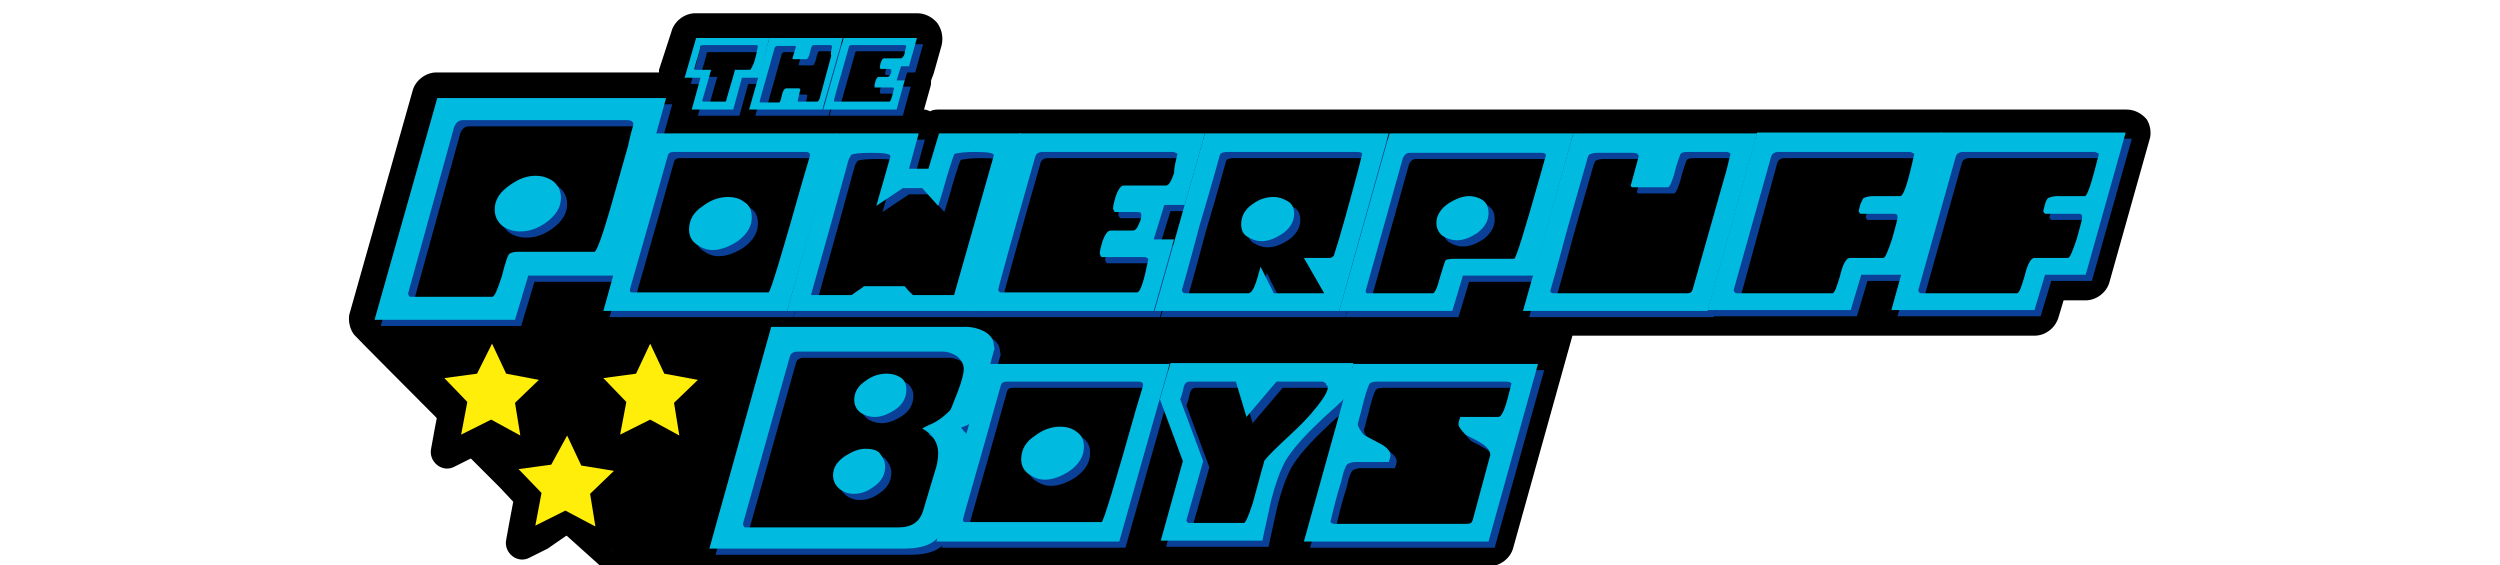 <?xml version="1.0" encoding="utf-8"?>
<!-- Generator: Adobe Illustrator 23.0.3, SVG Export Plug-In . SVG Version: 6.00 Build 0)  -->
<svg version="1.1" id="Layer_1" xmlns="http://www.w3.org/2000/svg" xmlns:xlink="http://www.w3.org/1999/xlink" x="0px" y="0px"
	 viewBox="0 0 283 64" style="enable-background:new 0 0 283 64;" xml:space="preserve">
<style type="text/css">
	.st0{fill:#FFED0A;}
	.st1{enable-background:new    ;}
	.st2{fill:#0A4098;}
	.st3{fill:#00BAE0;}
</style>
<g>
	<path d="M243.3,15.9l-4.5,16c-0.3,1.2-1.5,2.1-2.7,2.1h-2.5l-0.6,2c-0.4,1.2-1.5,2-2.7,2H178l-6.7,24c-0.3,1.2-1.5,2.1-2.7,2.1
		h-20.9c-0.9,0-3.8,0-4.8,0h-11.5c-0.9,0-3.7,0-4.6,0h-19.9c-1.7,0-19.8-0.1-26.4-0.1l-0.1,0.1H68l-3.9-3.5l-2-0.6
		c0,0-21.4-21.4-22-22.1c-0.4-0.5-0.6-1.2-0.6-1.8l0,0c0-0.2,0-0.4,0.1-0.7l7.1-25.1c0.3-1.2,1.5-2.1,2.7-2.1h25.2
		c0-0.1,0-0.2,0-0.3L76,3.6c0.3-1.2,1.5-2.1,2.7-2.1h25.1c0.9,0,1.7,0.4,2.3,1.1c0.5,0.7,0.7,1.6,0.5,2.5l-0.9,3.2
		c-0.1,0.3-0.2,0.5-0.3,0.8c0,0.3,0,0.5-0.1,0.8l-0.7,2.5c0.2,0,0.5,0.1,0.7,0.2c0.3-0.2,0.7-0.2,1.1-0.2h50.9l0,0c0,0,0,0,0.1,0
		h41.7l0,0h41.6c0.9,0,1.7,0.4,2.3,1.1C243.4,14.1,243.6,15.1,243.3,15.9z"/>
</g>
<g>
	<g>
		<polygon class="st0" points="55.5,49.1 50.1,51.8 51.2,45.9 47,41.7 53,40.9 55.7,35.6 58.3,41 64.2,42 59.8,46.1 60.7,52 		"/>
	</g>
	<g>
		<path d="M55.7,38.9l1.6,3.4L61,43l-2.7,2.6l0.6,3.7l-3.3-1.8l-3.4,1.7l0.7-3.7l-2.6-2.7l3.7-0.5L55.7,38.9 M55.8,32.2L53,37.6
			l-1,1.9l-2.2,0.3l-6,0.8l4.3,4.3l1.5,1.6l-0.4,2.1l-0.4,2.2c-0.3,1.5,1.3,2.8,2.7,2l2-1l2-1l1.9,1.1l5.3,2.9l-0.9-6l-0.3-2.2
			l1.6-1.5l4.4-4.2l-6-1l-2.2-0.4l-0.9-2L55.8,32.2L55.8,32.2z"/>
	</g>
</g>
<g>
	<g>
		<polygon class="st0" points="73.5,49.1 68.1,51.8 69.2,45.9 65,41.7 71,40.9 73.7,35.6 76.3,41 82.2,42 77.8,46.1 78.7,52 		"/>
	</g>
	<g>
		<path d="M73.6,38.9l1.6,3.4L79,43l-2.7,2.6l0.6,3.7l-3.3-1.8l-3.4,1.7l0.7-3.7l-2.6-2.7l3.7-0.5L73.6,38.9 M73.8,32.2L71,37.6
			l-1,1.9l-2.2,0.3l-6,0.8l4.3,4.3l1.5,1.6l-0.4,2.1l-1.1,6l5.4-2.7l2-1l1.9,1.1l5.3,2.9l-0.9-6l-0.3-2.2l1.6-1.5l4.4-4.2l-6-1
			l-2.2-0.4l-0.9-2L73.8,32.2L73.8,32.2z"/>
	</g>
</g>
<g>
	<g>
		<polygon class="st0" points="64,59.5 58.6,62.2 59.8,56.3 55.5,52 61.5,51.2 64.3,45.9 66.8,51.3 72.8,52.3 68.4,56.4 69.3,62.3 
					"/>
	</g>
	<g>
		<path d="M64.2,49.3l1.6,3.4l3.7,0.6l-2.7,2.6l0.6,3.7L64,57.8l-3.4,1.7l0.7-3.7l-2.6-2.7l3.7-0.5L64.2,49.3 M64.3,42.5l-2.8,5.4
			l-1,1.9l-2.2,0.3l-6,0.8l4.3,4.3l1.5,1.6l-0.4,2.1l-0.4,2.2c-0.3,1.5,1.3,2.8,2.7,2l2-1l2.6-1.8l2,1.2l5.3,1.6l-1.6-4L70,57
			l1.6-1.5l4.4-4.2l-6-1L67.8,50l-0.9-2L64.3,42.5L64.3,42.5z"/>
	</g>
</g>
<g>
	<g class="st1">
		<path class="st2" d="M76.1,11.8l-5.6,20.1h-10l-1.5,5H43.1l7.1-25.1H76.1z M72.4,14.8c0-0.3-0.2-0.5-0.7-0.5H53.1
			c-0.5,0-0.8,0.3-1,0.8l-5.2,18.8c0,0.2,0.1,0.3,0.2,0.4h9.3c0.3,0,0.6-0.8,1.1-2.3c0.4-1.6,0.7-2.5,0.9-2.6
			c0.2-0.1,0.5-0.2,0.9-0.2h8.7c0.2,0,0.8-1.5,1.7-4.6c0.7-2.5,1.4-4.9,2.1-7.4C72.1,15.7,72.4,14.9,72.4,14.8z M64.2,23.1
			c0,1.1-0.6,2-1.7,2.8c-1,0.7-1.9,1-2.9,1c-0.8,0-1.4-0.2-2-0.6c-0.6-0.5-0.9-1.1-0.9-1.9c0-1.1,0.6-2,1.8-2.8c1-0.7,1.9-1,2.8-1
			c0.8,0,1.4,0.2,2,0.6C63.9,21.7,64.2,22.3,64.2,23.1z"/>
		<path class="st2" d="M95.5,15.8l-5.7,20.1H69l5.6-20.1H95.5z M92.4,18.3c0-0.3-0.2-0.4-0.5-0.4H77c-0.4,0-0.6,0.1-0.7,0.4
			c-2.8,10-4.3,15.1-4.3,15.2c0,0.2,0.1,0.3,0.2,0.3h15.5c0.2,0,1.5-4.3,3.9-12.8C92.1,19.3,92.4,18.4,92.4,18.3z M85.8,25.3
			c0,1-0.5,1.9-1.6,2.7c-0.9,0.6-1.9,1-2.8,1c-0.7,0-1.2-0.2-1.8-0.6c-0.6-0.4-0.9-1-0.9-1.7c0-1.1,0.5-2,1.6-2.7
			c0.9-0.7,1.9-1,2.8-1c0.8,0,1.4,0.2,1.9,0.6C85.5,23.9,85.8,24.5,85.8,25.3z"/>
		<path class="st2" d="M116.3,15.8l-5.6,20.1H89.8l5.6-20.1h9.3l-1.1,4h2.2l1.2-4H116.3z M113.2,18.3c0-0.3-0.7-0.4-2.2-0.4
			c-1,0-1.8,0.1-2.2,0.2c-0.1,0-0.3,0.6-0.7,1.9c-0.3,0.9-0.6,2.2-1.2,4l-1.8-2h-2.2l-3,2l1.6-5.6c0-0.3-0.7-0.4-2.2-0.4
			c-1.3,0-2,0.1-2.2,0.2c-0.1,0.1-0.3,0.4-0.4,0.8c-0.9,3.3-2.3,8.4-4.2,15.1h4.6c0,0,0.3-0.2,0.7-0.5c0.5-0.3,0.7-0.5,0.7-0.5h4.6
			c0.2,0.2,0.5,0.6,0.9,1h4.7L113.2,18.3z"/>
		<path class="st2" d="M137.1,15.8l-2.3,8.1h-2.3l-1.2,3.9h2.3l-2.3,8.1h-20.8l5.6-20.1H137.1z M134,18.1c-0.2-0.1-0.4-0.2-0.5-0.2
			h-14.9c-0.4,0-0.7,0.2-0.8,0.5c-2.8,9.8-4.2,14.9-4.2,15.1c0,0.1,0.1,0.2,0.2,0.3h15.5c0.4,0,0.8-1.3,1.3-3.8
			c-0.2-0.1-0.3-0.2-0.4-0.2h-4.9c-0.1-0.1-0.2-0.3-0.2-0.4c0-0.3,0.1-0.7,0.3-1.4c0.3-0.8,0.6-1.2,0.9-1.2h2.5
			c0.3,0,0.5-0.2,0.7-0.7c0.2-0.4,0.3-0.7,0.3-1c0-0.3-0.1-0.4-0.4-0.4h-2.6c-0.1-0.1-0.2-0.3-0.2-0.4c0-0.3,0.1-0.7,0.3-1.4
			c0.3-0.8,0.6-1.2,0.9-1.2h4.8c0.3,0,0.6-0.5,0.9-1.4C133.6,19.7,133.8,18.9,134,18.1z"/>
		<path class="st2" d="M157.9,15.8l-5.6,20.1h-20.9l5.7-20.1H157.9z M134.5,33.5c0,0.2,0.1,0.4,0.4,0.4h7.1c0.3,0,0.6-0.4,0.9-1.3
			c0.2-0.6,0.3-1.1,0.5-1.7l1.5,3h5.7l-2.3-4h2.9c0.1,0,0.2,0,0.3-0.1c0.1-0.1,0.2-0.1,0.2-0.2c0.6-1.8,1.5-5,2.7-9.5
			c0.1-0.4,0.3-1.1,0.5-2c-0.1-0.2-0.4-0.2-0.8-0.2h-14.4c-0.5,0-0.8,0.1-0.9,0.3c-0.1,0.3-0.8,3-2.3,8
			C135.2,31.1,134.5,33.5,134.5,33.5z M147.2,24.9c0,0.9-0.5,1.7-1.4,2.3c-0.8,0.5-1.5,0.8-2.3,0.8c-0.6,0-1.1-0.2-1.6-0.5
			c-0.5-0.3-0.7-0.8-0.7-1.4c0-0.9,0.4-1.7,1.3-2.3c0.8-0.6,1.6-0.8,2.4-0.8c0.6,0,1.1,0.2,1.6,0.5
			C146.9,23.7,147.2,24.2,147.2,24.9z"/>
		<path class="st2" d="M178.8,15.8l-4.5,16.1h-8l-1.2,4h-12.8l5.7-20.1H178.8z M175.7,18.3c0-0.2-0.2-0.3-0.5-0.3h-14.9
			c-0.4,0-0.6,0.2-0.8,0.6l-4.2,15c0,0.2,0.1,0.3,0.2,0.3h7.4c0.2,0,0.5-0.6,0.8-1.8c0.4-1.3,0.6-2,0.7-2s0.4-0.1,0.7-0.1h7
			c0.2,0,1.2-3.2,3-9.6C175.5,18.9,175.7,18.3,175.7,18.3z M169.2,24.8c0,0.9-0.4,1.6-1.3,2.3c-0.8,0.5-1.5,0.8-2.3,0.8
			c-0.6,0-1.1-0.2-1.6-0.5c-0.5-0.4-0.7-0.9-0.7-1.5c0-0.8,0.5-1.6,1.4-2.2c0.8-0.5,1.6-0.8,2.3-0.8c0.6,0,1.2,0.2,1.6,0.5
			C169,23.7,169.2,24.2,169.2,24.8z"/>
		<path class="st2" d="M199.6,15.8l-5.6,20.1h-20.9l5.7-20.1H199.6z M176.2,33.6c0,0.2,0.1,0.3,0.4,0.3h15.1c0.3,0,0.5-0.1,0.6-0.4
			l3.6-12.7c0.2-0.6,0.4-1.5,0.7-2.7c-0.2-0.2-0.4-0.2-0.7-0.2h-4.2c-0.5,0-0.7,0.1-0.8,0.3c-0.1,0.3-0.4,1-0.7,2.3
			c-0.3,0.9-0.5,1.4-0.7,1.4h-4c-0.1,0-0.2-0.1-0.2-0.2l0.9-3.3c0-0.3-0.3-0.4-0.7-0.4h-4c-0.4,0-0.7,0.1-0.9,0.2
			c0,0.1-0.2,0.3-0.3,0.8c-0.1,0.3-0.8,2.8-2.2,7.7C176.9,31.2,176.2,33.6,176.2,33.6z"/>
		<path class="st2" d="M220.5,15.8l-4.5,16h-4.6l-1.2,4h-16.2l5.6-20.1H220.5z M217.4,18.1c-0.2-0.1-0.4-0.2-0.5-0.2h-14.9
			c-0.4,0-0.7,0.2-0.8,0.5L197.2,33c-0.1,0.4-0.2,0.6-0.1,0.7c0,0.1,0.1,0.1,0.2,0.2h10.9c0.3,0,0.5-0.7,0.9-2c0.3-1.3,0.7-2,1.1-2
			h3.8c0.2,0,0.5-0.7,1-2.2c0.4-1.4,0.6-2.2,0.6-2.4c0-0.3-0.1-0.4-0.4-0.4h-3.8c-0.1-0.1-0.2-0.2-0.2-0.3c0-0.1,0.1-0.4,0.2-0.8
			s0.3-0.7,0.4-0.7c0.2-0.1,0.6-0.2,1-0.2h3.1C216.2,22.9,216.7,21.3,217.4,18.1z"/>
		<path class="st2" d="M241.3,15.8l-4.5,16h-4.6l-1.2,4h-16.2l5.6-20.1H241.3z M238.3,18.1c-0.2-0.1-0.4-0.2-0.5-0.2h-14.9
			c-0.4,0-0.7,0.2-0.8,0.5L218,33c-0.1,0.4-0.2,0.6-0.1,0.7c0.1,0.1,0.1,0.1,0.2,0.2H229c0.3,0,0.5-0.7,0.9-2c0.3-1.3,0.7-2,1.1-2
			h3.8c0.2,0,0.5-0.7,1-2.2c0.4-1.4,0.6-2.2,0.6-2.4c0-0.3-0.1-0.4-0.4-0.4h-3.8c-0.1-0.1-0.2-0.2-0.2-0.3c0-0.1,0.1-0.4,0.2-0.8
			c0.2-0.4,0.3-0.7,0.4-0.7c0.2-0.1,0.6-0.2,1-0.2h3.1C237,22.9,237.5,21.3,238.3,18.1z"/>
	</g>
	<g class="st1">
		<path class="st2" d="M113.2,40.4l-2,7.5c-0.2,0.5-0.8,0.9-1.7,1.2c0.2,0.3,0.4,0.5,0.6,0.7c0.3,0.4,0.3,0.7,0.3,1.1l-3,9.7
			c-0.5,1.5-1.9,2.2-4.4,2.2h-22l7-25.1h22c0.8,0,1.5,0.2,2.1,0.5c0.7,0.4,1.1,0.9,1.1,1.6C113.3,40.1,113.3,40.3,113.2,40.4z
			 M109.8,42.5c0-0.6-0.3-1.1-0.8-1.5c-0.5-0.3-1-0.5-1.6-0.5H91c-0.5,0-0.8,0.2-0.9,0.6l-5.3,18.9c0,0.1,0.1,0.3,0.2,0.4h17.4
			c1.5,0,2.4-0.6,2.8-1.9l1.5-5c0.1-0.4,0.2-0.9,0.2-1.5c0-1.2-0.6-2.1-1.8-2.8c0.5-0.3,1.1-0.5,1.6-0.8c0.5-0.3,1-0.7,1.5-1.2
			c0.2-0.2,0.4-0.9,0.9-2.1C109.6,43.8,109.8,42.9,109.8,42.5z M100.9,53.5c0,0.9-0.4,1.7-1.3,2.3c-0.8,0.6-1.5,0.8-2.3,0.8
			c-0.6,0-1.1-0.2-1.5-0.5c-0.5-0.4-0.8-0.9-0.8-1.6c0-0.9,0.5-1.6,1.4-2.2c0.8-0.5,1.5-0.8,2.3-0.8c0.6,0,1.1,0.1,1.5,0.4
			C100.6,52.4,100.9,52.9,100.9,53.5z M103.4,44.8c0,0.9-0.4,1.7-1.3,2.3c-0.8,0.5-1.5,0.8-2.3,0.8c-0.6,0-1.2-0.2-1.6-0.5
			c-0.4-0.3-0.7-0.8-0.7-1.4c0-0.9,0.4-1.6,1.3-2.2c0.8-0.6,1.6-0.8,2.4-0.8c0.5,0,1,0.1,1.5,0.4C103.1,43.7,103.4,44.2,103.4,44.8z
			"/>
		<path class="st2" d="M133.1,41.9l-5.7,20.1h-20.8l5.6-20.1H133.1z M130.1,44.3c0-0.3-0.2-0.4-0.5-0.4h-14.9
			c-0.4,0-0.6,0.1-0.7,0.4c-2.8,10-4.3,15.1-4.3,15.2c0,0.2,0.1,0.3,0.2,0.3h15.5c0.2,0,1.5-4.3,3.9-12.8
			C129.8,45.3,130.1,44.4,130.1,44.3z M123.4,51.3c0,1-0.5,1.9-1.6,2.7c-0.9,0.6-1.9,1-2.8,1c-0.7,0-1.2-0.2-1.8-0.6
			c-0.6-0.4-0.9-1-0.9-1.7c0-1.1,0.5-2,1.6-2.7c0.9-0.7,1.9-1,2.8-1c0.8,0,1.4,0.2,1.9,0.6C123.2,50,123.4,50.6,123.4,51.3z"/>
		<path class="st2" d="M153.9,41.9c0,0.1-0.2,0.8-0.4,2.1c-0.2,0.9-0.4,1.5-0.7,1.9c-0.9,0.9-1.9,1.7-2.8,2.6
			c-1.8,1.7-3.1,3.2-3.8,4.4c-0.6,1.1-1.1,2.5-1.6,4.4c-0.3,1.5-0.7,3.1-1,4.6H132l2.5-9l-2.6-7l1.2-4.1H153.9z M150.8,44.1
			c-0.2-0.1-0.3-0.2-0.4-0.2h-5.2l-3.4,4l-1.2-4h-5.2c-0.4,0-0.6,0.2-0.7,0.6c-0.1,0.5-0.2,0.9-0.4,1.4l2.6,7l-1.9,6.7
			c0,0.1,0.1,0.2,0.2,0.3h6.3c0.2,0,0.5-0.7,1-2.2c0.3-1.1,0.6-2.2,0.9-3.3c0.1-0.5,0.3-0.9,0.4-1.5c0.5-0.7,1.7-1.8,3.4-3.4
			c1.5-1.4,2.5-2.6,3.2-3.6c0.4-0.6,0.6-1,0.6-1.3c0-0.1,0-0.2-0.1-0.3C150.8,44.3,150.8,44.2,150.8,44.1z"/>
		<path class="st2" d="M174.8,41.9l-5.6,20.1h-20.9l5.6-20.1H174.8z M171.8,44.1c-0.2-0.2-0.4-0.2-0.8-0.2h-14.4
			c-0.5,0-0.8,0.1-0.9,0.3c-0.2,0.4-0.5,1.3-0.8,2.6c-0.3,1.2-0.5,1.8-0.5,1.9c0,0.2,0.1,0.4,0.3,0.7c0.2,0.3,0.3,0.5,0.5,0.6
			c0.6,0.3,1.1,0.6,1.7,0.9c0.8,0.4,1.2,0.9,1.2,1.3c0,0.3-0.1,0.5-0.2,0.8H154c-0.3,0-0.6,0.1-0.8,0.2c-0.2,0.1-0.3,0.4-0.5,0.9
			c-0.1,0.4-0.2,0.8-0.3,1.2c-0.4,1.2-0.8,2.8-1.2,4.5c0.1,0.1,0.3,0.2,0.4,0.2h15.1c0.3,0,0.5-0.1,0.6-0.4l2-7.4
			c0-0.5-0.4-1-1.3-1.5c-0.5-0.3-1-0.5-1.5-0.8c-0.5-0.5-0.8-0.9-0.8-1.2c0-0.2,0.1-0.5,0.2-0.8h4.3
			C170.8,47.9,171.2,46.6,171.8,44.1z"/>
	</g>
	<g class="st1">
		<path class="st2" d="M87.8,5l-1.2,4.5h-1.9l-1,3.6H79l1-3.6h-1.8L79.4,5H87.8z M86.5,6c-0.1-0.1-0.2-0.1-0.3-0.1h-5.8
			c-0.2,0-0.3,0-0.4,0.1c0,0.1-0.1,0.5-0.3,1.2c-0.3,0.9-0.4,1.4-0.4,1.4c0,0.1,0.1,0.1,0.2,0.1h1.7l-1,3.5c0,0.1,0.1,0.1,0.2,0.1
			h2.4c0,0,0.1,0,0.1,0c0.1,0,0.1-0.1,0.1-0.1c0.2-0.8,0.6-2,1-3.5h1.6c0.1,0,0.2,0,0.2-0.1C86.1,7.9,86.3,7,86.5,6z"/>
		<path class="st2" d="M96.1,5l-2.3,8.1h-8.3L87.8,5H96.1z M94.9,5.9c-0.1,0-0.1-0.1-0.2-0.1h-1.9c-0.2,0-0.3,0.3-0.4,0.8
			c-0.1,0.5-0.3,0.8-0.4,0.8h-1.4c-0.1,0-0.2,0-0.2-0.1L90.8,6c0-0.1-0.1-0.1-0.2-0.1h-1.8c-0.2,0-0.2,0.1-0.3,0.2
			c-1.1,3.9-1.7,6-1.7,6.1c0,0,0,0.1,0.1,0.1h2.1c0.1,0,0.2-0.3,0.3-0.8c0.1-0.5,0.3-0.8,0.5-0.8h1.4c0.1,0,0.1,0,0.2,0.1l-0.3,1.3
			c0,0.1,0,0.1,0.1,0.1H93c0.1,0,0.2-0.1,0.3-0.4l1.3-4.8C94.7,6.8,94.8,6.4,94.9,5.9z"/>
		<path class="st2" d="M104.5,5l-0.9,3.2h-0.9l-0.5,1.6h0.9l-0.9,3.3h-8.3L96.1,5H104.5z M103.3,5.9c-0.1,0-0.1-0.1-0.2-0.1h-6
			c-0.2,0-0.3,0.1-0.3,0.2c-1.1,3.9-1.7,6-1.7,6.1c0,0,0,0.1,0.1,0.1h6.2c0.1,0,0.3-0.5,0.5-1.5c-0.1-0.1-0.1-0.1-0.2-0.1h-2
			c-0.1-0.1-0.1-0.1-0.1-0.1c0-0.1,0-0.3,0.1-0.6c0.1-0.3,0.2-0.5,0.4-0.5h1c0.1,0,0.2-0.1,0.3-0.3c0.1-0.1,0.1-0.3,0.1-0.4
			c0-0.1-0.1-0.2-0.2-0.2h-1c-0.1-0.1-0.1-0.1-0.1-0.1c0-0.1,0-0.3,0.1-0.6c0.1-0.3,0.2-0.5,0.4-0.5h1.9c0.1,0,0.3-0.2,0.4-0.5
			C103.1,6.6,103.2,6.3,103.3,5.9z"/>
	</g>
</g>
<g>
	<g>
		<g class="st1">
			<path class="st3" d="M75.4,11.1l-5.6,20.1h-10l-1.5,5H42.4l7.1-25.1H75.4z M71.7,14.1c0-0.3-0.2-0.5-0.7-0.5H52.4
				c-0.5,0-0.8,0.3-1,0.8l-5.2,18.8c0,0.2,0.1,0.3,0.2,0.4h9.3c0.3,0,0.6-0.8,1.1-2.3c0.4-1.6,0.7-2.5,0.9-2.6
				c0.2-0.1,0.5-0.2,0.9-0.2h8.7c0.2,0,0.8-1.5,1.7-4.6c0.7-2.5,1.4-4.9,2.1-7.4C71.4,15,71.7,14.2,71.7,14.1z M63.5,22.4
				c0,1.1-0.6,2-1.7,2.8c-1,0.7-1.9,1-2.9,1c-0.8,0-1.4-0.2-2-0.6c-0.6-0.5-0.9-1.1-0.9-1.9c0-1.1,0.6-2,1.8-2.8c1-0.7,1.9-1,2.8-1
				c0.8,0,1.4,0.2,2,0.6C63.2,21,63.5,21.6,63.5,22.4z"/>
			<path class="st3" d="M94.8,15.1l-5.7,20.1H68.3l5.6-20.1H94.8z M91.7,17.6c0-0.3-0.2-0.4-0.5-0.4H76.3c-0.4,0-0.6,0.1-0.7,0.4
				c-2.8,10-4.3,15.1-4.3,15.2c0,0.2,0.1,0.3,0.2,0.3H87c0.2,0,1.5-4.3,3.9-12.8C91.4,18.6,91.7,17.6,91.7,17.6z M85.1,24.6
				c0,1-0.5,1.9-1.6,2.7c-0.9,0.6-1.9,1-2.8,1c-0.7,0-1.2-0.2-1.8-0.6c-0.6-0.4-0.9-1-0.9-1.7c0-1.1,0.5-2,1.6-2.7
				c0.9-0.7,1.9-1,2.8-1c0.8,0,1.4,0.2,1.9,0.6C84.8,23.2,85.1,23.8,85.1,24.6z"/>
			<path class="st3" d="M115.6,15.1l-5.6,20.1H89.1l5.6-20.1h9.3l-1.1,4h2.2l1.2-4H115.6z M112.5,17.6c0-0.3-0.7-0.4-2.2-0.4
				c-1,0-1.8,0.1-2.2,0.2c-0.1,0-0.3,0.6-0.7,1.9c-0.3,0.9-0.6,2.2-1.2,4l-1.8-2h-2.2l-3,2l1.6-5.6c0-0.3-0.7-0.4-2.2-0.4
				c-1.3,0-2,0.1-2.2,0.2c-0.1,0.1-0.3,0.4-0.4,0.8c-0.9,3.3-2.3,8.4-4.2,15.1h4.6c0,0,0.3-0.2,0.7-0.5c0.5-0.3,0.7-0.5,0.7-0.5h4.6
				c0.2,0.2,0.5,0.6,0.9,1h4.7L112.5,17.6z"/>
			<path class="st3" d="M136.4,15.1l-2.3,8.1h-2.3l-1.2,3.9h2.3l-2.3,8.1h-20.8l5.6-20.1H136.4z M133.3,17.4
				c-0.2-0.1-0.4-0.2-0.5-0.2H118c-0.4,0-0.7,0.2-0.8,0.5c-2.8,9.8-4.2,14.9-4.2,15.1c0,0.1,0.1,0.2,0.2,0.3h15.5
				c0.4,0,0.8-1.3,1.3-3.8c-0.2-0.1-0.3-0.2-0.4-0.2h-4.9c-0.1-0.1-0.2-0.3-0.2-0.4c0-0.3,0.1-0.7,0.3-1.4c0.3-0.8,0.6-1.2,0.9-1.2
				h2.5c0.3,0,0.5-0.2,0.7-0.7c0.2-0.4,0.3-0.7,0.3-1c0-0.3-0.1-0.4-0.4-0.4h-2.6c-0.1-0.1-0.2-0.3-0.2-0.4c0-0.3,0.1-0.7,0.3-1.4
				c0.3-0.8,0.6-1.2,0.9-1.2h4.8c0.3,0,0.6-0.5,0.9-1.4C132.9,19,133.1,18.2,133.3,17.4z"/>
			<path class="st3" d="M157.2,15.1l-5.6,20.1h-20.9l5.7-20.1H157.2z M133.8,32.8c0,0.2,0.1,0.4,0.4,0.4h7.1c0.3,0,0.6-0.4,0.9-1.3
				c0.2-0.6,0.3-1.1,0.5-1.7l1.5,3h5.7l-2.3-4h2.9c0.1,0,0.2,0,0.3-0.1c0.1-0.1,0.2-0.1,0.2-0.2c0.6-1.8,1.5-5,2.7-9.5
				c0.1-0.4,0.3-1.1,0.5-2c-0.1-0.2-0.4-0.2-0.8-0.2H139c-0.5,0-0.8,0.1-0.9,0.3c-0.1,0.3-0.8,3-2.3,8
				C134.5,30.4,133.8,32.8,133.8,32.8z M146.5,24.2c0,0.9-0.5,1.7-1.4,2.3c-0.8,0.5-1.5,0.8-2.3,0.8c-0.6,0-1.1-0.2-1.6-0.5
				c-0.5-0.3-0.7-0.8-0.7-1.4c0-0.9,0.4-1.7,1.3-2.3c0.8-0.6,1.6-0.8,2.4-0.8c0.6,0,1.1,0.2,1.6,0.5C146.2,23,146.5,23.5,146.5,24.2
				z"/>
			<path class="st3" d="M178.1,15.1l-4.5,16.1h-8l-1.2,4h-12.8l5.7-20.1H178.1z M175,17.6c0-0.2-0.2-0.3-0.5-0.3h-14.9
				c-0.4,0-0.6,0.2-0.8,0.6l-4.2,15c0,0.2,0,0.3,0.2,0.3h7.4c0.2,0,0.5-0.6,0.8-1.8c0.4-1.3,0.6-2,0.7-2s0.4-0.1,0.7-0.1h7
				c0.2,0,1.2-3.2,3-9.6C174.8,18.2,175,17.6,175,17.6z M168.5,24.1c0,0.9-0.4,1.6-1.3,2.3c-0.8,0.5-1.5,0.8-2.3,0.8
				c-0.6,0-1.1-0.2-1.6-0.5c-0.5-0.4-0.7-0.9-0.7-1.5c0-0.8,0.5-1.6,1.4-2.2c0.8-0.5,1.6-0.8,2.3-0.8c0.6,0,1.2,0.2,1.6,0.5
				C168.3,23,168.5,23.5,168.5,24.1z"/>
			<path class="st3" d="M198.9,15.1l-5.6,20.1h-20.9l5.7-20.1H198.9z M175.5,32.9c0,0.2,0.1,0.3,0.4,0.3H191c0.3,0,0.5-0.1,0.6-0.4
				l3.6-12.7c0.2-0.6,0.4-1.5,0.7-2.7c-0.2-0.2-0.4-0.2-0.7-0.2h-4.2c-0.5,0-0.7,0.1-0.8,0.3c-0.1,0.3-0.4,1-0.7,2.3
				c-0.3,0.9-0.5,1.4-0.7,1.4h-4c-0.1,0-0.2-0.1-0.2-0.2l0.9-3.3c0-0.3-0.3-0.4-0.7-0.4h-4c-0.4,0-0.7,0.1-0.9,0.2
				c-0.1,0.1-0.2,0.3-0.3,0.8c-0.1,0.3-0.8,2.8-2.2,7.7C176.2,30.5,175.5,32.9,175.5,32.9z"/>
			<path class="st3" d="M219.8,15.1l-4.5,16h-4.6l-1.2,4h-16.2l5.6-20.1H219.8z M216.7,17.4c-0.2-0.1-0.4-0.2-0.5-0.2h-14.9
				c-0.4,0-0.7,0.2-0.8,0.5l-4.1,14.6c-0.1,0.4-0.2,0.6-0.1,0.7c0.1,0.1,0.1,0.1,0.2,0.2h10.9c0.3,0,0.5-0.7,0.9-2
				c0.3-1.3,0.7-2,1.1-2h3.8c0.2,0,0.5-0.7,1-2.2c0.4-1.4,0.6-2.2,0.6-2.4c0-0.3-0.1-0.4-0.4-0.4h-3.8c-0.1-0.1-0.2-0.2-0.2-0.3
				c0-0.1,0.1-0.4,0.2-0.8c0.2-0.4,0.3-0.7,0.4-0.7c0.2-0.1,0.6-0.2,1-0.2h3.1C215.5,22.2,216,20.6,216.7,17.4z"/>
			<path class="st3" d="M240.6,15.1l-4.5,16h-4.6l-1.2,4h-16.2l5.6-20.1H240.6z M237.6,17.4c-0.2-0.1-0.4-0.2-0.5-0.2h-14.9
				c-0.4,0-0.7,0.2-0.8,0.5l-4.1,14.6c-0.1,0.4-0.2,0.6-0.1,0.7c0,0.1,0.1,0.1,0.2,0.2h10.9c0.3,0,0.5-0.7,0.9-2
				c0.3-1.3,0.7-2,1.1-2h3.8c0.2,0,0.5-0.7,1-2.2c0.4-1.4,0.6-2.2,0.6-2.4c0-0.3-0.1-0.4-0.4-0.4h-3.8c-0.1-0.1-0.2-0.2-0.2-0.3
				c0-0.1,0.1-0.4,0.2-0.8s0.3-0.7,0.4-0.7c0.2-0.1,0.6-0.2,1-0.2h3.1C236.3,22.2,236.8,20.6,237.6,17.4z"/>
		</g>
		<g class="st1">
			<path class="st3" d="M112.5,39.7l-2,7.5c-0.2,0.5-0.8,0.9-1.7,1.2c0.2,0.3,0.4,0.5,0.6,0.7c0.3,0.4,0.3,0.7,0.3,1.1l-3,9.7
				c-0.5,1.5-1.9,2.2-4.4,2.2h-22l7-25.1h22c0.8,0,1.5,0.2,2.1,0.5c0.7,0.4,1.1,0.9,1.1,1.6C112.6,39.4,112.6,39.6,112.5,39.7z
				 M109.1,41.8c0-0.6-0.3-1.1-0.8-1.5c-0.5-0.3-1-0.5-1.6-0.5H90.3c-0.5,0-0.8,0.2-0.9,0.6l-5.3,18.9c0,0.1,0.1,0.3,0.2,0.4h17.4
				c1.5,0,2.4-0.6,2.8-1.9l1.5-5c0.1-0.4,0.2-0.9,0.2-1.5c0-1.2-0.6-2.1-1.8-2.8c0.5-0.3,1.1-0.5,1.6-0.8c0.5-0.3,1-0.7,1.5-1.2
				c0.2-0.2,0.4-0.9,0.9-2.1C108.9,43.1,109.1,42.2,109.1,41.8z M100.2,52.8c0,0.9-0.4,1.7-1.3,2.3c-0.8,0.6-1.5,0.8-2.3,0.8
				c-0.6,0-1.1-0.2-1.5-0.5c-0.5-0.4-0.8-0.9-0.8-1.6c0-0.9,0.5-1.6,1.4-2.2c0.8-0.5,1.5-0.8,2.3-0.8c0.6,0,1.1,0.1,1.5,0.4
				C99.9,51.7,100.2,52.2,100.2,52.8z M102.6,44.1c0,0.9-0.4,1.7-1.3,2.3c-0.8,0.5-1.5,0.8-2.3,0.8c-0.6,0-1.2-0.2-1.6-0.5
				c-0.4-0.3-0.7-0.8-0.7-1.4c0-0.9,0.4-1.6,1.3-2.2c0.8-0.6,1.6-0.8,2.4-0.8c0.5,0,1,0.1,1.5,0.4C102.4,43,102.6,43.5,102.6,44.1z"
				/>
			<path class="st3" d="M132.4,41.2l-5.7,20.1H106l5.6-20.1H132.4z M129.4,43.6c0-0.3-0.2-0.4-0.5-0.4H114c-0.4,0-0.6,0.1-0.7,0.4
				c-2.8,10-4.3,15.1-4.3,15.2c0,0.2,0.1,0.3,0.2,0.3h15.5c0.2,0,1.5-4.3,3.9-12.8C129.1,44.6,129.4,43.7,129.4,43.6z M122.7,50.6
				c0,1-0.5,1.9-1.6,2.7c-0.9,0.6-1.9,1-2.8,1c-0.7,0-1.2-0.2-1.8-0.6c-0.6-0.4-0.9-1-0.9-1.7c0-1.1,0.5-2,1.6-2.7
				c0.9-0.7,1.9-1,2.8-1c0.8,0,1.4,0.2,1.9,0.6C122.5,49.3,122.7,49.9,122.7,50.6z"/>
			<path class="st3" d="M153.2,41.2c0,0.1-0.2,0.8-0.4,2.1c-0.2,0.9-0.4,1.5-0.7,1.9c-0.9,0.9-1.9,1.7-2.8,2.6
				c-1.8,1.7-3.1,3.2-3.8,4.4c-0.6,1.1-1.1,2.5-1.6,4.4c-0.3,1.5-0.7,3.1-1,4.6h-11.5l2.5-9l-2.6-7l1.2-4.1H153.2z M150.1,43.4
				c-0.2-0.1-0.3-0.2-0.4-0.2h-5.2l-3.4,4l-1.2-4h-5.2c-0.4,0-0.6,0.2-0.7,0.6c-0.1,0.5-0.2,0.9-0.4,1.4l2.6,7l-1.9,6.7
				c0,0.1,0.1,0.2,0.2,0.3h6.3c0.2,0,0.5-0.7,1-2.2c0.3-1.1,0.6-2.2,0.9-3.3c0.1-0.5,0.3-0.9,0.4-1.5c0.5-0.7,1.7-1.8,3.4-3.4
				c1.5-1.4,2.5-2.6,3.2-3.6c0.4-0.6,0.6-1,0.6-1.3c0-0.1,0-0.2-0.1-0.3C150.1,43.6,150.1,43.5,150.1,43.4z"/>
			<path class="st3" d="M174.1,41.2l-5.6,20.1h-20.9l5.6-20.1H174.1z M171.1,43.4c-0.2-0.2-0.4-0.2-0.8-0.2h-14.4
				c-0.5,0-0.8,0.1-0.9,0.3c-0.2,0.4-0.5,1.3-0.8,2.6c-0.3,1.2-0.5,1.8-0.5,1.9c0,0.2,0.1,0.4,0.3,0.7c0.2,0.3,0.3,0.5,0.5,0.6
				c0.6,0.3,1.1,0.6,1.7,0.9c0.8,0.4,1.2,0.9,1.2,1.3c0,0.3-0.1,0.5-0.2,0.8h-3.8c-0.3,0-0.6,0.1-0.8,0.2c-0.2,0.1-0.3,0.4-0.5,0.9
				c-0.1,0.4-0.2,0.8-0.3,1.2c-0.4,1.2-0.8,2.8-1.2,4.5c0.1,0.1,0.3,0.2,0.4,0.2h15.1c0.3,0,0.5-0.1,0.6-0.4l2-7.4
				c0-0.5-0.4-1-1.3-1.5c-0.5-0.3-1-0.5-1.5-0.8c-0.5-0.5-0.8-0.9-0.8-1.2c0-0.2,0.1-0.5,0.2-0.8h4.3
				C170.1,47.2,170.5,45.9,171.1,43.4z"/>
		</g>
		<g class="st1">
			<path class="st3" d="M87.1,4.3l-1.2,4.5H84l-1,3.6h-4.7l1-3.6h-1.8l1.3-4.5H87.1z M85.8,5.2c-0.1-0.1-0.2-0.1-0.3-0.1h-5.8
				c-0.2,0-0.3,0-0.4,0.1c0,0.1-0.1,0.5-0.3,1.2c-0.3,0.9-0.4,1.4-0.4,1.4c0,0.1,0.1,0.1,0.2,0.1h1.7l-1,3.5c0,0.1,0.1,0.1,0.2,0.1
				H82c0,0,0.1,0,0.1,0c0.1,0,0.1-0.1,0.1-0.1c0.2-0.8,0.6-2,1-3.5h1.6c0.1,0,0.2,0,0.2-0.1C85.4,7.2,85.6,6.3,85.8,5.2z"/>
			<path class="st3" d="M95.4,4.3l-2.3,8.1h-8.3l2.3-8.1H95.4z M94.2,5.2c-0.1,0-0.1-0.1-0.2-0.1h-1.9c-0.2,0-0.3,0.3-0.4,0.8
				c-0.1,0.5-0.3,0.8-0.4,0.8h-1.4c-0.1,0-0.2,0-0.2-0.1l0.4-1.3c0-0.1-0.1-0.1-0.2-0.1H88c-0.2,0-0.2,0.1-0.3,0.2
				c-1.1,3.9-1.7,6-1.7,6.1c0,0,0,0.1,0.1,0.1h2.1c0.1,0,0.2-0.3,0.3-0.8c0.1-0.5,0.3-0.8,0.5-0.8h1.4c0.1,0,0.1,0,0.2,0.1l-0.3,1.3
				c0,0.1,0,0.1,0.1,0.1h2.1c0.1,0,0.2-0.1,0.3-0.4l1.3-4.8C94,6.1,94.1,5.7,94.2,5.2z"/>
			<path class="st3" d="M103.8,4.3l-0.9,3.2H102l-0.5,1.6h0.9l-0.9,3.3h-8.3l2.3-8.1H103.8z M102.6,5.2c-0.1,0-0.1-0.1-0.2-0.1h-6
				c-0.2,0-0.3,0.1-0.3,0.2c-1.1,3.9-1.7,6-1.7,6.1c0,0,0,0.1,0.1,0.1h6.2c0.1,0,0.3-0.5,0.5-1.5c-0.1-0.1-0.1-0.1-0.2-0.1h-2
				C99,9.9,99,9.9,99,9.8c0-0.1,0-0.3,0.1-0.6c0.1-0.3,0.2-0.5,0.4-0.5h1c0.1,0,0.2-0.1,0.3-0.3c0.1-0.1,0.1-0.3,0.1-0.4
				c0-0.1-0.1-0.2-0.2-0.2h-1c-0.1-0.1-0.1-0.1-0.1-0.1c0-0.1,0-0.3,0.1-0.6c0.1-0.3,0.2-0.5,0.4-0.5h1.9c0.1,0,0.3-0.2,0.4-0.5
				C102.4,5.9,102.5,5.6,102.6,5.2z"/>
		</g>
	</g>
</g>
</svg>
